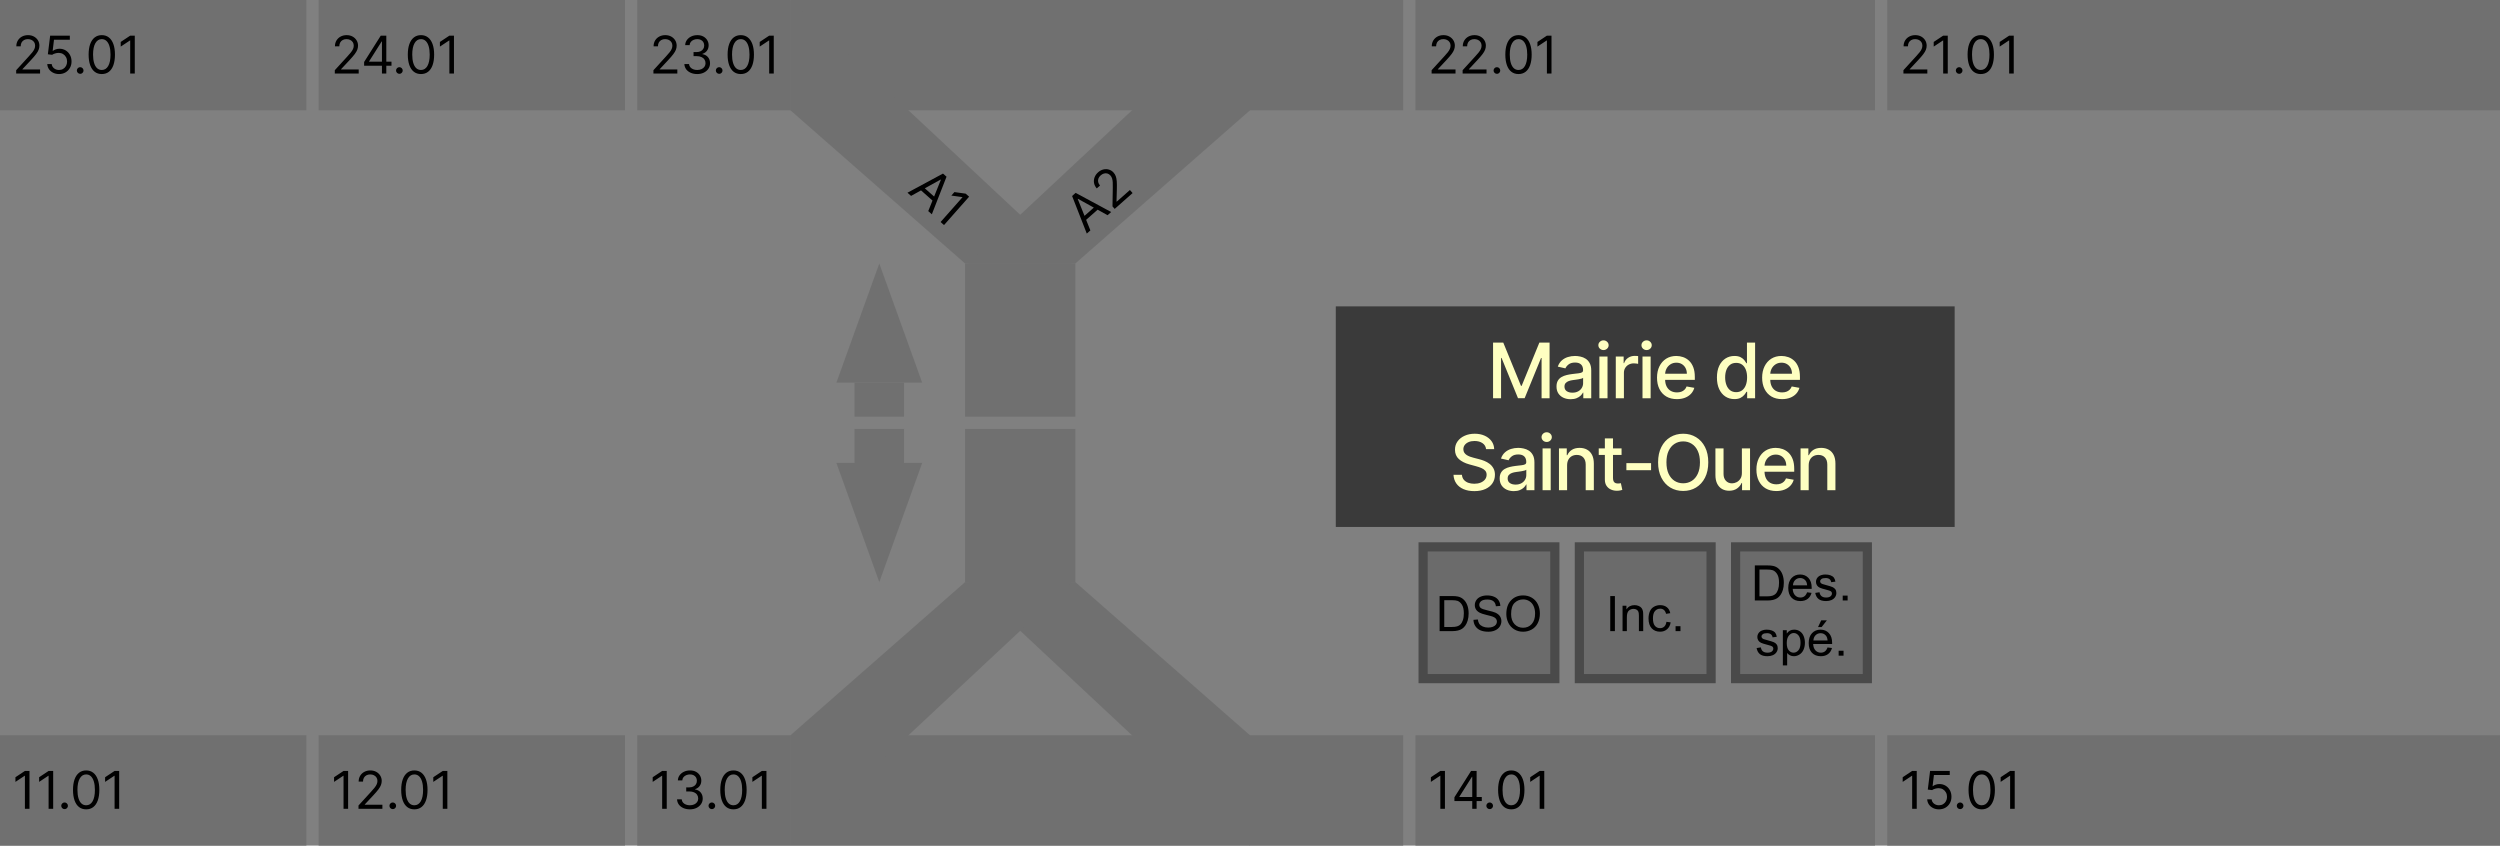 <svg width="408" height="138" viewBox="0 0 408 138" fill="none" xmlns="http://www.w3.org/2000/svg" id="SECTION1">
                <rect x="0" y="0" width="408" height="138" fill="#808080" stroke="none"/>
                <g clip-path="url(#clip0_549_1496)">
                <rect width="50" height="18" transform="matrix(1 0 0 -1 0 138)" fill="#707070" name="1101" id="1"/>
                <rect width="50" height="18" transform="matrix(1 0 0 -1 52 138)" fill="#707070" name="1201" id="2"/>
                <rect width="25" height="18" transform="matrix(1 0 0 -1 104 138)" fill="#707070" name="1301A" id="3"/>
                <rect width="75" height="18" transform="matrix(1 0 0 -1 129 138)" fill="#707070" name="1301B" id="4"/>
                <rect width="25" height="18" transform="matrix(1 0 0 -1 204 138)" fill="#707070" name="1301C" id="5"/>
                <rect width="75" height="18" transform="matrix(1 0 0 -1 231 138)" fill="#707070" name="1401" id="6"/>
                <rect x="308" y="120" width="100" height="18" fill="#707070" name="1501" id="7"/>
                <rect x="308" width="100" height="18" fill="#707070" name="2101" id="8"/>
                <rect x="231" width="75" height="18" fill="#707070" name="2201" id="9"/>
                <rect x="104" width="25" height="18" fill="#707070" name="2301A" id="10"/>
                <rect x="129" width="75" height="18" fill="#707070" name="2301B" id="11"/>
                <rect x="204" width="25" height="18" fill="#707070" name="2301C" id="12"/>
                <rect x="52" width="50" height="18" fill="#707070" name="2401" id="13"/>
                <rect width="50" height="18" fill="#707070" name="2401" id="14"/>

                <path d="M157.5 43L129 18V0L175 43H157.5Z" fill="#707070" name="2301A1" id="17"/>
                <path d="M175.5 43L204 18V0L158 43H175.5Z" fill="#707070" name="2301A2" id="18"/>
                <path d="M175.5 95L204 120V138L158 95H175.5Z" fill="#707070" name="1301A1" id="15"/>
                <path d="M157.5 95L129 120V138L175 95H157.5Z" fill="#707070" name="1301A2" id="16"/>
                <rect x="157.5" y="95" width="25" height="18" transform="rotate(-90 157.5 95)" fill="#707070" name="C1BOT" id="19"/>
                <rect x="157.5" y="68" width="25" height="18" transform="rotate(-90 157.5 68)" fill="#707070" name="C1TOP" id="20"/>
                <path d="M139.459 62.444H147.541V68H139.459V62.444Z" fill="#707070" name="C1MA"/>
                <path d="M143.5 43L150.5 62.444H136.5L143.5 43Z" fill="#707070" name="C1MB"/>
                <path d="M139.459 75.556H147.541V70H139.459V75.556Z" fill="#707070" name="C1DA"/>
                <path d="M143.5 95L150.5 75.556H136.5L143.5 95Z" fill="#707070" name="C1DB"/>

                <rect x="218" y="50" width="101" height="36" fill="#3A3A3A"/>
                <path d="M243.667 55.909H245.332L248.226 62.976H248.332L251.226 55.909H252.891V65H251.586V58.422H251.502L248.821 64.987H247.737L245.056 58.417H244.972V65H243.667V55.909ZM256.325 65.151C255.893 65.151 255.503 65.071 255.154 64.911C254.804 64.749 254.528 64.513 254.323 64.205C254.122 63.898 254.022 63.52 254.022 63.074C254.022 62.689 254.096 62.372 254.244 62.124C254.392 61.875 254.591 61.678 254.843 61.533C255.094 61.388 255.375 61.279 255.686 61.205C255.997 61.131 256.314 61.075 256.636 61.036C257.045 60.989 257.376 60.95 257.63 60.921C257.885 60.888 258.07 60.836 258.185 60.765C258.301 60.694 258.358 60.579 258.358 60.419V60.388C258.358 60 258.249 59.7 258.03 59.487C257.814 59.274 257.491 59.167 257.062 59.167C256.615 59.167 256.263 59.266 256.006 59.465C255.751 59.66 255.575 59.877 255.478 60.117L254.23 59.833C254.378 59.419 254.594 59.084 254.878 58.83C255.165 58.572 255.495 58.386 255.868 58.271C256.241 58.152 256.633 58.093 257.045 58.093C257.317 58.093 257.605 58.126 257.91 58.191C258.218 58.253 258.505 58.368 258.771 58.537C259.041 58.706 259.261 58.947 259.433 59.261C259.604 59.571 259.69 59.975 259.69 60.472V65H258.394V64.068H258.341C258.255 64.24 258.126 64.408 257.954 64.574C257.783 64.74 257.562 64.877 257.293 64.987C257.024 65.096 256.701 65.151 256.325 65.151ZM256.614 64.086C256.981 64.086 257.295 64.013 257.555 63.868C257.818 63.723 258.018 63.534 258.154 63.3C258.293 63.063 258.363 62.81 258.363 62.541V61.662C258.316 61.709 258.224 61.754 258.088 61.795C257.954 61.834 257.802 61.868 257.63 61.897C257.459 61.924 257.292 61.949 257.129 61.973C256.966 61.993 256.83 62.011 256.72 62.026C256.463 62.059 256.228 62.113 256.015 62.19C255.805 62.267 255.636 62.378 255.509 62.523C255.384 62.665 255.322 62.855 255.322 63.091C255.322 63.42 255.444 63.668 255.686 63.837C255.929 64.003 256.238 64.086 256.614 64.086ZM261.02 65V58.182H262.348V65H261.02ZM261.691 57.13C261.46 57.13 261.262 57.053 261.096 56.899C260.933 56.742 260.852 56.556 260.852 56.34C260.852 56.121 260.933 55.934 261.096 55.78C261.262 55.623 261.46 55.545 261.691 55.545C261.921 55.545 262.118 55.623 262.281 55.78C262.447 55.934 262.53 56.121 262.53 56.34C262.53 56.556 262.447 56.742 262.281 56.899C262.118 57.053 261.921 57.13 261.691 57.13ZM263.696 65V58.182H264.979V59.265H265.05C265.174 58.898 265.393 58.609 265.707 58.399C266.023 58.186 266.381 58.08 266.781 58.08C266.864 58.08 266.961 58.083 267.074 58.089C267.189 58.094 267.279 58.102 267.344 58.111V59.38C267.291 59.365 267.197 59.349 267.06 59.331C266.924 59.311 266.788 59.3 266.652 59.3C266.338 59.3 266.059 59.367 265.813 59.5C265.57 59.63 265.378 59.812 265.236 60.046C265.094 60.277 265.023 60.54 265.023 60.836V65H263.696ZM268.056 65V58.182H269.383V65H268.056ZM268.726 57.13C268.495 57.13 268.297 57.053 268.131 56.899C267.968 56.742 267.887 56.556 267.887 56.34C267.887 56.121 267.968 55.934 268.131 55.78C268.297 55.623 268.495 55.545 268.726 55.545C268.957 55.545 269.153 55.623 269.316 55.78C269.482 55.934 269.565 56.121 269.565 56.34C269.565 56.556 269.482 56.742 269.316 56.899C269.153 57.053 268.957 57.13 268.726 57.13ZM273.669 65.138C272.998 65.138 272.419 64.994 271.934 64.707C271.451 64.417 271.079 64.01 270.815 63.486C270.555 62.96 270.425 62.343 270.425 61.635C270.425 60.937 270.555 60.321 270.815 59.789C271.079 59.256 271.446 58.84 271.916 58.541C272.39 58.242 272.943 58.093 273.576 58.093C273.961 58.093 274.334 58.157 274.695 58.284C275.056 58.411 275.38 58.611 275.667 58.883C275.954 59.155 276.18 59.509 276.346 59.944C276.512 60.376 276.595 60.901 276.595 61.52V61.99H271.175V60.996H275.294C275.294 60.647 275.223 60.338 275.081 60.068C274.939 59.796 274.739 59.582 274.482 59.425C274.227 59.268 273.928 59.19 273.585 59.19C273.212 59.19 272.887 59.281 272.609 59.465C272.333 59.645 272.12 59.882 271.969 60.175C271.821 60.465 271.747 60.78 271.747 61.12V61.897C271.747 62.353 271.827 62.741 271.987 63.06C272.15 63.38 272.376 63.624 272.666 63.793C272.956 63.958 273.295 64.041 273.683 64.041C273.934 64.041 274.164 64.006 274.371 63.935C274.578 63.861 274.757 63.751 274.908 63.606C275.059 63.461 275.174 63.282 275.254 63.069L276.51 63.295C276.41 63.665 276.229 63.989 275.969 64.268C275.711 64.543 275.387 64.757 274.997 64.911C274.609 65.062 274.167 65.138 273.669 65.138ZM283.053 65.133C282.502 65.133 282.011 64.993 281.579 64.712C281.15 64.427 280.813 64.023 280.567 63.5C280.324 62.973 280.203 62.341 280.203 61.604C280.203 60.867 280.326 60.237 280.571 59.713C280.82 59.19 281.16 58.788 281.592 58.51C282.024 58.232 282.514 58.093 283.062 58.093C283.485 58.093 283.825 58.164 284.083 58.306C284.343 58.445 284.544 58.608 284.686 58.794C284.831 58.981 284.944 59.145 285.024 59.287H285.104V55.909H286.431V65H285.135V63.939H285.024C284.944 64.084 284.828 64.25 284.677 64.436C284.529 64.623 284.325 64.785 284.065 64.924C283.804 65.064 283.467 65.133 283.053 65.133ZM283.346 64.001C283.727 64.001 284.05 63.901 284.313 63.699C284.58 63.495 284.781 63.213 284.917 62.852C285.056 62.49 285.126 62.07 285.126 61.591C285.126 61.117 285.058 60.703 284.922 60.348C284.785 59.993 284.586 59.716 284.322 59.518C284.059 59.32 283.733 59.221 283.346 59.221C282.946 59.221 282.613 59.324 282.347 59.531C282.081 59.738 281.879 60.021 281.743 60.379C281.61 60.737 281.544 61.141 281.544 61.591C281.544 62.047 281.612 62.456 281.748 62.821C281.884 63.184 282.085 63.473 282.351 63.686C282.621 63.896 282.952 64.001 283.346 64.001ZM290.826 65.138C290.154 65.138 289.576 64.994 289.091 64.707C288.608 64.417 288.235 64.01 287.972 63.486C287.712 62.96 287.581 62.343 287.581 61.635C287.581 60.937 287.712 60.321 287.972 59.789C288.235 59.256 288.602 58.84 289.073 58.541C289.546 58.242 290.1 58.093 290.733 58.093C291.118 58.093 291.491 58.157 291.852 58.284C292.213 58.411 292.537 58.611 292.824 58.883C293.111 59.155 293.337 59.509 293.503 59.944C293.669 60.376 293.751 60.901 293.751 61.52V61.99H288.331V60.996H292.451C292.451 60.647 292.38 60.338 292.238 60.068C292.096 59.796 291.896 59.582 291.638 59.425C291.384 59.268 291.085 59.19 290.742 59.19C290.369 59.19 290.043 59.281 289.765 59.465C289.49 59.645 289.277 59.882 289.126 60.175C288.978 60.465 288.904 60.78 288.904 61.12V61.897C288.904 62.353 288.984 62.741 289.144 63.06C289.307 63.38 289.533 63.624 289.823 63.793C290.113 63.958 290.452 64.041 290.839 64.041C291.091 64.041 291.32 64.006 291.527 63.935C291.735 63.861 291.914 63.751 292.065 63.606C292.216 63.461 292.331 63.282 292.411 63.069L293.667 63.295C293.566 63.665 293.386 63.989 293.126 64.268C292.868 64.543 292.544 64.757 292.153 64.911C291.766 65.062 291.323 65.138 290.826 65.138ZM242.527 73.297C242.48 72.877 242.284 72.552 241.941 72.321C241.598 72.087 241.166 71.97 240.645 71.97C240.272 71.97 239.949 72.029 239.677 72.147C239.405 72.263 239.193 72.423 239.042 72.627C238.894 72.828 238.82 73.058 238.82 73.315C238.82 73.531 238.871 73.717 238.971 73.874C239.075 74.031 239.21 74.163 239.375 74.269C239.544 74.373 239.724 74.46 239.917 74.531C240.109 74.599 240.294 74.656 240.472 74.7L241.359 74.931C241.649 75.002 241.947 75.098 242.252 75.219C242.556 75.341 242.839 75.5 243.099 75.699C243.36 75.897 243.57 76.143 243.73 76.436C243.893 76.728 243.974 77.079 243.974 77.488C243.974 78.002 243.841 78.46 243.574 78.859C243.311 79.259 242.928 79.574 242.425 79.805C241.925 80.035 241.319 80.151 240.609 80.151C239.929 80.151 239.34 80.043 238.843 79.827C238.345 79.611 237.956 79.305 237.675 78.908C237.394 78.508 237.239 78.035 237.209 77.488H238.585C238.612 77.816 238.718 78.09 238.905 78.309C239.094 78.525 239.335 78.686 239.628 78.793C239.924 78.896 240.248 78.948 240.6 78.948C240.988 78.948 241.333 78.887 241.635 78.766C241.939 78.642 242.179 78.47 242.354 78.251C242.528 78.029 242.616 77.77 242.616 77.474C242.616 77.205 242.539 76.984 242.385 76.813C242.234 76.641 242.028 76.499 241.768 76.387C241.51 76.274 241.219 76.175 240.893 76.089L239.819 75.796C239.091 75.598 238.514 75.307 238.088 74.922C237.665 74.537 237.453 74.028 237.453 73.395C237.453 72.871 237.595 72.414 237.879 72.023C238.163 71.633 238.548 71.329 239.033 71.113C239.519 70.894 240.066 70.785 240.676 70.785C241.291 70.785 241.834 70.893 242.305 71.109C242.778 71.325 243.151 71.622 243.424 72.001C243.696 72.377 243.838 72.809 243.85 73.297H242.527ZM247.053 80.151C246.621 80.151 246.23 80.071 245.881 79.911C245.532 79.749 245.255 79.513 245.051 79.205C244.85 78.898 244.749 78.52 244.749 78.073C244.749 77.689 244.823 77.372 244.971 77.124C245.119 76.875 245.319 76.678 245.571 76.533C245.822 76.388 246.103 76.279 246.414 76.205C246.725 76.131 247.041 76.075 247.364 76.036C247.772 75.989 248.104 75.95 248.358 75.921C248.613 75.888 248.798 75.836 248.913 75.765C249.028 75.694 249.086 75.579 249.086 75.419V75.388C249.086 75 248.977 74.7 248.758 74.487C248.542 74.274 248.219 74.167 247.79 74.167C247.343 74.167 246.991 74.266 246.734 74.465C246.479 74.66 246.303 74.877 246.205 75.117L244.958 74.833C245.106 74.419 245.322 74.084 245.606 73.83C245.893 73.572 246.223 73.386 246.596 73.271C246.969 73.152 247.361 73.093 247.772 73.093C248.045 73.093 248.333 73.126 248.638 73.191C248.946 73.253 249.233 73.368 249.499 73.537C249.768 73.706 249.989 73.947 250.16 74.26C250.332 74.571 250.418 74.975 250.418 75.472V80H249.122V79.068H249.068C248.983 79.24 248.854 79.408 248.682 79.574C248.511 79.74 248.29 79.877 248.021 79.987C247.752 80.096 247.429 80.151 247.053 80.151ZM247.342 79.086C247.709 79.086 248.022 79.013 248.283 78.868C248.546 78.723 248.746 78.534 248.882 78.3C249.021 78.063 249.091 77.81 249.091 77.541V76.662C249.043 76.709 248.952 76.754 248.815 76.795C248.682 76.834 248.53 76.868 248.358 76.897C248.187 76.924 248.019 76.949 247.857 76.973C247.694 76.993 247.558 77.011 247.448 77.026C247.191 77.058 246.956 77.113 246.742 77.19C246.532 77.267 246.364 77.378 246.236 77.523C246.112 77.665 246.05 77.855 246.05 78.091C246.05 78.42 246.171 78.668 246.414 78.837C246.657 79.003 246.966 79.086 247.342 79.086ZM251.748 80V73.182H253.075V80H251.748ZM252.418 72.13C252.188 72.13 251.989 72.053 251.824 71.899C251.661 71.742 251.58 71.556 251.58 71.34C251.58 71.121 251.661 70.934 251.824 70.78C251.989 70.624 252.188 70.545 252.418 70.545C252.649 70.545 252.846 70.624 253.009 70.78C253.175 70.934 253.257 71.121 253.257 71.34C253.257 71.556 253.175 71.742 253.009 71.899C252.846 72.053 252.649 72.13 252.418 72.13ZM255.751 75.952V80H254.423V73.182H255.697V74.291H255.782C255.939 73.93 256.184 73.641 256.519 73.421C256.856 73.203 257.281 73.093 257.793 73.093C258.257 73.093 258.664 73.191 259.013 73.386C259.363 73.578 259.633 73.865 259.826 74.247C260.018 74.629 260.114 75.101 260.114 75.663V80H258.787V75.823C258.787 75.329 258.658 74.943 258.401 74.664C258.143 74.383 257.79 74.243 257.34 74.243C257.032 74.243 256.758 74.309 256.519 74.442C256.282 74.576 256.094 74.771 255.955 75.028C255.819 75.283 255.751 75.591 255.751 75.952ZM264.639 73.182V74.247H260.915V73.182H264.639ZM261.914 71.548H263.241V77.998C263.241 78.255 263.28 78.449 263.357 78.579C263.433 78.707 263.533 78.794 263.654 78.841C263.778 78.886 263.913 78.908 264.058 78.908C264.164 78.908 264.258 78.901 264.338 78.886C264.417 78.871 264.48 78.859 264.524 78.85L264.764 79.947C264.687 79.976 264.577 80.006 264.435 80.035C264.293 80.068 264.116 80.086 263.903 80.089C263.553 80.095 263.228 80.033 262.926 79.902C262.624 79.772 262.38 79.571 262.194 79.299C262.007 79.026 261.914 78.685 261.914 78.273V71.548ZM269.455 75.583V76.733H265.425V75.583H269.455ZM278.79 75.454C278.79 76.425 278.613 77.26 278.257 77.958C277.902 78.653 277.416 79.189 276.797 79.565C276.182 79.938 275.482 80.124 274.697 80.124C273.91 80.124 273.207 79.938 272.589 79.565C271.973 79.189 271.488 78.652 271.133 77.954C270.778 77.255 270.6 76.422 270.6 75.454C270.6 74.484 270.778 73.651 271.133 72.955C271.488 72.257 271.973 71.721 272.589 71.349C273.207 70.973 273.91 70.785 274.697 70.785C275.482 70.785 276.182 70.973 276.797 71.349C277.416 71.721 277.902 72.257 278.257 72.955C278.613 73.651 278.79 74.484 278.79 75.454ZM277.432 75.454C277.432 74.715 277.312 74.092 277.072 73.586C276.836 73.077 276.51 72.692 276.096 72.432C275.684 72.168 275.218 72.037 274.697 72.037C274.174 72.037 273.706 72.168 273.295 72.432C272.883 72.692 272.558 73.077 272.318 73.586C272.081 74.092 271.963 74.715 271.963 75.454C271.963 76.194 272.081 76.819 272.318 77.328C272.558 77.834 272.883 78.219 273.295 78.482C273.706 78.742 274.174 78.873 274.697 78.873C275.218 78.873 275.684 78.742 276.096 78.482C276.51 78.219 276.836 77.834 277.072 77.328C277.312 76.819 277.432 76.194 277.432 75.454ZM284.275 77.172V73.182H285.607V80H284.302V78.819H284.231C284.074 79.183 283.822 79.487 283.476 79.729C283.133 79.969 282.705 80.089 282.193 80.089C281.755 80.089 281.368 79.993 281.03 79.8C280.696 79.605 280.433 79.316 280.24 78.935C280.051 78.553 279.956 78.081 279.956 77.519V73.182H281.283V77.359C281.283 77.823 281.412 78.193 281.67 78.469C281.927 78.744 282.261 78.881 282.673 78.881C282.921 78.881 283.168 78.819 283.414 78.695C283.663 78.571 283.868 78.383 284.031 78.131C284.197 77.88 284.278 77.56 284.275 77.172ZM289.891 80.138C289.22 80.138 288.641 79.994 288.156 79.707C287.673 79.417 287.3 79.01 287.037 78.486C286.777 77.96 286.646 77.343 286.646 76.635C286.646 75.937 286.777 75.321 287.037 74.789C287.3 74.256 287.667 73.84 288.138 73.541C288.611 73.243 289.165 73.093 289.798 73.093C290.183 73.093 290.556 73.157 290.917 73.284C291.278 73.411 291.602 73.611 291.889 73.883C292.176 74.155 292.402 74.509 292.568 74.944C292.734 75.376 292.817 75.901 292.817 76.52V76.99H287.397V75.996H291.516C291.516 75.647 291.445 75.338 291.303 75.068C291.161 74.796 290.961 74.582 290.704 74.425C290.449 74.268 290.15 74.189 289.807 74.189C289.434 74.189 289.109 74.281 288.83 74.465C288.555 74.645 288.342 74.882 288.191 75.175C288.043 75.465 287.969 75.78 287.969 76.12V76.897C287.969 77.353 288.049 77.741 288.209 78.06C288.372 78.38 288.598 78.624 288.888 78.793C289.178 78.958 289.517 79.041 289.905 79.041C290.156 79.041 290.386 79.006 290.593 78.935C290.8 78.861 290.979 78.751 291.13 78.606C291.281 78.461 291.396 78.282 291.476 78.069L292.732 78.296C292.632 78.665 292.451 78.989 292.191 79.268C291.933 79.543 291.609 79.757 291.219 79.911C290.831 80.062 290.388 80.138 289.891 80.138ZM295.179 75.952V80H293.852V73.182H295.126V74.291H295.21C295.367 73.93 295.612 73.641 295.947 73.421C296.284 73.203 296.709 73.093 297.221 73.093C297.685 73.093 298.092 73.191 298.442 73.386C298.791 73.578 299.062 73.865 299.254 74.247C299.446 74.629 299.542 75.101 299.542 75.663V80H298.215V75.823C298.215 75.329 298.086 74.943 297.829 74.664C297.572 74.383 297.218 74.243 296.768 74.243C296.46 74.243 296.187 74.309 295.947 74.442C295.71 74.576 295.522 74.771 295.383 75.028C295.247 75.283 295.179 75.591 295.179 75.952Z" fill="#FEFFC1"/>
                <rect x="232.25" y="89.25" width="21.5" height="21.5" fill="#6B6B6B" stroke="#4A4A4A" stroke-width="1.5"/>
                <rect x="257.75" y="89.25" width="21.5" height="21.5" fill="#6B6B6B" stroke="#4A4A4A" stroke-width="1.5"/>
                <rect x="283.25" y="89.25" width="21.5" height="21.5" fill="#6B6B6B" stroke="#4A4A4A" stroke-width="1.5"/>
                <path d="M234.945 103V97.273H236.918C237.363 97.273 237.703 97.301 237.938 97.356C238.266 97.431 238.546 97.568 238.777 97.766C239.079 98.021 239.305 98.348 239.453 98.746C239.604 99.142 239.68 99.595 239.68 100.105C239.68 100.54 239.629 100.926 239.527 101.262C239.426 101.598 239.296 101.876 239.137 102.098C238.978 102.316 238.803 102.49 238.613 102.617C238.426 102.742 238.198 102.837 237.93 102.902C237.664 102.967 237.358 103 237.012 103H234.945ZM235.703 102.324H236.926C237.303 102.324 237.599 102.289 237.812 102.219C238.029 102.148 238.201 102.049 238.328 101.922C238.508 101.742 238.647 101.501 238.746 101.199C238.848 100.895 238.898 100.526 238.898 100.094C238.898 99.495 238.799 99.035 238.602 98.715C238.406 98.392 238.168 98.176 237.887 98.066C237.684 97.988 237.357 97.949 236.906 97.949H235.703V102.324ZM240.469 101.16L241.184 101.098C241.217 101.384 241.296 101.62 241.418 101.805C241.543 101.987 241.736 102.135 241.996 102.25C242.257 102.362 242.549 102.418 242.875 102.418C243.164 102.418 243.419 102.375 243.641 102.289C243.862 102.203 244.026 102.086 244.133 101.938C244.242 101.786 244.297 101.622 244.297 101.445C244.297 101.266 244.245 101.109 244.141 100.977C244.036 100.841 243.865 100.728 243.625 100.637C243.471 100.577 243.132 100.484 242.605 100.359C242.079 100.232 241.711 100.112 241.5 100C241.227 99.857 241.022 99.68 240.887 99.469C240.754 99.255 240.688 99.017 240.688 98.754C240.688 98.465 240.77 98.195 240.934 97.945C241.098 97.693 241.337 97.501 241.652 97.371C241.967 97.241 242.318 97.176 242.703 97.176C243.128 97.176 243.501 97.245 243.824 97.383C244.15 97.518 244.4 97.719 244.574 97.984C244.749 98.25 244.842 98.551 244.855 98.887L244.129 98.941C244.09 98.579 243.957 98.306 243.73 98.121C243.507 97.936 243.174 97.844 242.734 97.844C242.276 97.844 241.941 97.928 241.73 98.098C241.522 98.264 241.418 98.466 241.418 98.703C241.418 98.909 241.492 99.078 241.641 99.211C241.786 99.344 242.167 99.481 242.781 99.621C243.398 99.759 243.822 99.88 244.051 99.984C244.384 100.138 244.63 100.333 244.789 100.57C244.948 100.805 245.027 101.076 245.027 101.383C245.027 101.688 244.94 101.975 244.766 102.246C244.591 102.514 244.34 102.724 244.012 102.875C243.686 103.023 243.319 103.098 242.91 103.098C242.392 103.098 241.957 103.022 241.605 102.871C241.257 102.72 240.982 102.493 240.781 102.191C240.583 101.887 240.479 101.543 240.469 101.16ZM245.832 100.211C245.832 99.26 246.087 98.517 246.598 97.981C247.108 97.441 247.767 97.172 248.574 97.172C249.103 97.172 249.579 97.298 250.004 97.551C250.428 97.803 250.751 98.156 250.973 98.609C251.197 99.06 251.309 99.572 251.309 100.145C251.309 100.725 251.191 101.245 250.957 101.703C250.723 102.161 250.391 102.509 249.961 102.746C249.531 102.98 249.068 103.098 248.57 103.098C248.031 103.098 247.549 102.967 247.125 102.707C246.701 102.447 246.379 102.091 246.16 101.641C245.941 101.19 245.832 100.714 245.832 100.211ZM246.613 100.223C246.613 100.913 246.798 101.457 247.168 101.855C247.54 102.251 248.007 102.449 248.566 102.449C249.137 102.449 249.605 102.249 249.973 101.848C250.342 101.447 250.527 100.878 250.527 100.141C250.527 99.674 250.448 99.268 250.289 98.922C250.133 98.573 249.902 98.303 249.598 98.113C249.296 97.921 248.956 97.824 248.578 97.824C248.042 97.824 247.579 98.009 247.191 98.379C246.806 98.746 246.613 99.361 246.613 100.223Z" fill="black"/>
                <path d="M262.793 103V97.273H263.551V103H262.793ZM264.801 103V98.852H265.434V99.441C265.738 98.986 266.178 98.758 266.754 98.758C267.004 98.758 267.233 98.803 267.441 98.894C267.652 98.983 267.81 99.1 267.914 99.246C268.018 99.392 268.091 99.565 268.133 99.766C268.159 99.896 268.172 100.124 268.172 100.449V103H267.469V100.477C267.469 100.19 267.441 99.977 267.387 99.836C267.332 99.693 267.234 99.579 267.094 99.496C266.956 99.41 266.793 99.367 266.605 99.367C266.306 99.367 266.047 99.462 265.828 99.652C265.612 99.842 265.504 100.203 265.504 100.734V103H264.801ZM271.961 101.48L272.652 101.57C272.577 102.047 272.383 102.421 272.07 102.691C271.76 102.96 271.379 103.094 270.926 103.094C270.358 103.094 269.901 102.909 269.555 102.539C269.211 102.167 269.039 101.634 269.039 100.941C269.039 100.493 269.113 100.102 269.262 99.766C269.41 99.43 269.635 99.178 269.938 99.012C270.242 98.842 270.573 98.758 270.93 98.758C271.38 98.758 271.749 98.872 272.035 99.102C272.322 99.328 272.505 99.651 272.586 100.07L271.902 100.176C271.837 99.897 271.721 99.688 271.555 99.547C271.391 99.406 271.191 99.336 270.957 99.336C270.603 99.336 270.315 99.463 270.094 99.719C269.872 99.971 269.762 100.372 269.762 100.922C269.762 101.479 269.868 101.884 270.082 102.137C270.296 102.389 270.574 102.516 270.918 102.516C271.194 102.516 271.424 102.431 271.609 102.262C271.794 102.092 271.911 101.832 271.961 101.48ZM273.453 103V102.199H274.254V103H273.453Z" fill="black"/>
                <path d="M286.387 98V92.273H288.359C288.805 92.273 289.145 92.301 289.379 92.356C289.707 92.431 289.987 92.568 290.219 92.766C290.521 93.021 290.746 93.348 290.895 93.746C291.046 94.142 291.121 94.595 291.121 95.106C291.121 95.54 291.07 95.926 290.969 96.262C290.867 96.598 290.737 96.876 290.578 97.098C290.419 97.316 290.245 97.49 290.055 97.617C289.867 97.742 289.639 97.837 289.371 97.902C289.105 97.967 288.799 98 288.453 98H286.387ZM287.145 97.324H288.367C288.745 97.324 289.04 97.289 289.254 97.219C289.47 97.148 289.642 97.049 289.77 96.922C289.949 96.742 290.089 96.501 290.188 96.199C290.289 95.894 290.34 95.526 290.34 95.094C290.34 94.495 290.241 94.035 290.043 93.715C289.848 93.392 289.609 93.176 289.328 93.066C289.125 92.988 288.798 92.949 288.348 92.949H287.145V97.324ZM294.918 96.664L295.645 96.754C295.53 97.178 295.318 97.508 295.008 97.742C294.698 97.977 294.302 98.094 293.82 98.094C293.214 98.094 292.732 97.908 292.375 97.535C292.021 97.16 291.844 96.635 291.844 95.961C291.844 95.263 292.023 94.721 292.383 94.336C292.742 93.951 293.208 93.758 293.781 93.758C294.336 93.758 294.789 93.947 295.141 94.324C295.492 94.702 295.668 95.233 295.668 95.918C295.668 95.96 295.667 96.022 295.664 96.106H292.57C292.596 96.561 292.725 96.91 292.957 97.152C293.189 97.394 293.478 97.516 293.824 97.516C294.082 97.516 294.302 97.448 294.484 97.312C294.667 97.177 294.811 96.961 294.918 96.664ZM292.609 95.527H294.926C294.895 95.178 294.806 94.917 294.66 94.742C294.436 94.471 294.146 94.336 293.789 94.336C293.466 94.336 293.194 94.444 292.973 94.66C292.754 94.876 292.633 95.165 292.609 95.527ZM296.25 96.762L296.945 96.652C296.984 96.931 297.092 97.144 297.27 97.293C297.449 97.441 297.699 97.516 298.02 97.516C298.342 97.516 298.582 97.451 298.738 97.32C298.895 97.188 298.973 97.033 298.973 96.856C298.973 96.697 298.904 96.572 298.766 96.481C298.669 96.418 298.43 96.338 298.047 96.242C297.531 96.112 297.173 96 296.973 95.906C296.775 95.81 296.624 95.678 296.52 95.512C296.418 95.342 296.367 95.156 296.367 94.953C296.367 94.768 296.409 94.598 296.492 94.441C296.578 94.283 296.694 94.151 296.84 94.047C296.949 93.966 297.098 93.898 297.285 93.844C297.475 93.787 297.678 93.758 297.895 93.758C298.22 93.758 298.505 93.805 298.75 93.898C298.997 93.992 299.18 94.12 299.297 94.281C299.414 94.44 299.495 94.654 299.539 94.922L298.852 95.016C298.82 94.802 298.729 94.635 298.578 94.516C298.43 94.396 298.219 94.336 297.945 94.336C297.622 94.336 297.392 94.389 297.254 94.496C297.116 94.603 297.047 94.728 297.047 94.871C297.047 94.962 297.076 95.044 297.133 95.117C297.19 95.193 297.28 95.255 297.402 95.305C297.473 95.331 297.68 95.391 298.023 95.484C298.521 95.617 298.867 95.727 299.062 95.812C299.26 95.896 299.415 96.018 299.527 96.18C299.639 96.341 299.695 96.542 299.695 96.781C299.695 97.016 299.626 97.237 299.488 97.445C299.353 97.651 299.156 97.811 298.898 97.926C298.641 98.038 298.349 98.094 298.023 98.094C297.484 98.094 297.073 97.982 296.789 97.758C296.508 97.534 296.328 97.202 296.25 96.762ZM300.73 98V97.199H301.531V98H300.73ZM286.68 105.762L287.375 105.652C287.414 105.931 287.522 106.145 287.699 106.293C287.879 106.441 288.129 106.516 288.449 106.516C288.772 106.516 289.012 106.451 289.168 106.32C289.324 106.188 289.402 106.033 289.402 105.855C289.402 105.697 289.333 105.572 289.195 105.48C289.099 105.418 288.859 105.339 288.477 105.242C287.961 105.112 287.603 105 287.402 104.906C287.204 104.81 287.053 104.678 286.949 104.512C286.848 104.342 286.797 104.156 286.797 103.953C286.797 103.768 286.839 103.598 286.922 103.441C287.008 103.283 287.124 103.151 287.27 103.047C287.379 102.966 287.527 102.898 287.715 102.844C287.905 102.786 288.108 102.758 288.324 102.758C288.65 102.758 288.935 102.805 289.18 102.898C289.427 102.992 289.609 103.12 289.727 103.281C289.844 103.44 289.924 103.654 289.969 103.922L289.281 104.016C289.25 103.802 289.159 103.635 289.008 103.516C288.859 103.396 288.648 103.336 288.375 103.336C288.052 103.336 287.822 103.389 287.684 103.496C287.546 103.603 287.477 103.728 287.477 103.871C287.477 103.962 287.505 104.044 287.562 104.117C287.62 104.193 287.71 104.255 287.832 104.305C287.902 104.331 288.109 104.391 288.453 104.484C288.951 104.617 289.297 104.727 289.492 104.812C289.69 104.896 289.845 105.018 289.957 105.18C290.069 105.341 290.125 105.542 290.125 105.781C290.125 106.016 290.056 106.237 289.918 106.445C289.783 106.651 289.586 106.811 289.328 106.926C289.07 107.038 288.779 107.094 288.453 107.094C287.914 107.094 287.503 106.982 287.219 106.758C286.938 106.534 286.758 106.202 286.68 105.762ZM290.961 108.59V102.852H291.602V103.391C291.753 103.18 291.923 103.022 292.113 102.918C292.303 102.811 292.534 102.758 292.805 102.758C293.159 102.758 293.471 102.849 293.742 103.031C294.013 103.214 294.217 103.471 294.355 103.805C294.493 104.135 294.562 104.499 294.562 104.895C294.562 105.319 294.486 105.702 294.332 106.043C294.181 106.382 293.96 106.642 293.668 106.824C293.379 107.004 293.074 107.094 292.754 107.094C292.52 107.094 292.309 107.044 292.121 106.945C291.936 106.846 291.784 106.721 291.664 106.57V108.59H290.961ZM291.598 104.949C291.598 105.483 291.706 105.878 291.922 106.133C292.138 106.388 292.4 106.516 292.707 106.516C293.02 106.516 293.286 106.384 293.508 106.121C293.732 105.855 293.844 105.445 293.844 104.891C293.844 104.362 293.734 103.966 293.516 103.703C293.299 103.44 293.04 103.309 292.738 103.309C292.439 103.309 292.173 103.449 291.941 103.73C291.712 104.009 291.598 104.415 291.598 104.949ZM298.254 105.664L298.98 105.754C298.866 106.178 298.654 106.508 298.344 106.742C298.034 106.977 297.638 107.094 297.156 107.094C296.549 107.094 296.068 106.908 295.711 106.535C295.357 106.16 295.18 105.635 295.18 104.961C295.18 104.263 295.359 103.721 295.719 103.336C296.078 102.951 296.544 102.758 297.117 102.758C297.672 102.758 298.125 102.947 298.477 103.324C298.828 103.702 299.004 104.233 299.004 104.918C299.004 104.96 299.003 105.022 299 105.105H295.906C295.932 105.561 296.061 105.91 296.293 106.152C296.525 106.395 296.814 106.516 297.16 106.516C297.418 106.516 297.638 106.448 297.82 106.312C298.003 106.177 298.147 105.961 298.254 105.664ZM295.945 104.527H298.262C298.23 104.178 298.142 103.917 297.996 103.742C297.772 103.471 297.482 103.336 297.125 103.336C296.802 103.336 296.53 103.444 296.309 103.66C296.09 103.876 295.969 104.165 295.945 104.527ZM296.703 102.336L297.223 101.242H298.145L297.285 102.336H296.703ZM300.066 107V106.199H300.867V107H300.066Z" fill="black"/>
                <path d="M4.813 125.818V132H4.065V126.603H4.028L2.519 127.605V126.844L4.065 125.818H4.813ZM8.679 125.818V132H7.931V126.603H7.895L6.385 127.605V126.844L7.931 125.818H8.679ZM10.538 132.048C10.389 132.048 10.262 131.995 10.155 131.888C10.048 131.782 9.995 131.654 9.995 131.505C9.995 131.356 10.048 131.228 10.155 131.122C10.262 131.015 10.389 130.962 10.538 130.962C10.687 130.962 10.815 131.015 10.922 131.122C11.028 131.228 11.082 131.356 11.082 131.505C11.082 131.604 11.056 131.694 11.006 131.777C10.958 131.859 10.892 131.926 10.81 131.976C10.729 132.024 10.639 132.048 10.538 132.048ZM14.063 132.085C13.609 132.085 13.221 131.961 12.901 131.713C12.581 131.464 12.337 131.103 12.168 130.63C11.999 130.155 11.914 129.581 11.914 128.909C11.914 128.241 11.999 127.671 12.168 127.198C12.339 126.723 12.584 126.36 12.904 126.111C13.226 125.859 13.613 125.734 14.063 125.734C14.514 125.734 14.899 125.859 15.219 126.111C15.541 126.36 15.787 126.723 15.956 127.198C16.127 127.671 16.212 128.241 16.212 128.909C16.212 129.581 16.128 130.155 15.959 130.63C15.79 131.103 15.545 131.464 15.226 131.713C14.905 131.961 14.518 132.085 14.063 132.085ZM14.063 131.42C14.514 131.42 14.864 131.203 15.114 130.768C15.363 130.334 15.488 129.714 15.488 128.909C15.488 128.374 15.431 127.918 15.316 127.542C15.203 127.165 15.04 126.879 14.827 126.681C14.616 126.484 14.361 126.386 14.063 126.386C13.617 126.386 13.268 126.606 13.016 127.047C12.764 127.485 12.639 128.106 12.639 128.909C12.639 129.444 12.695 129.899 12.808 130.273C12.92 130.648 13.082 130.932 13.294 131.128C13.507 131.323 13.764 131.42 14.063 131.42ZM19.448 125.818V132H18.699V126.603H18.663L17.154 127.605V126.844L18.699 125.818H19.448Z" fill="black"/>
                <path d="M56.813 125.818V132H56.065V126.603H56.028L54.519 127.605V126.844L56.065 125.818H56.813ZM58.506 132V131.457L60.547 129.223C60.786 128.961 60.983 128.734 61.138 128.541C61.293 128.346 61.408 128.163 61.482 127.991C61.559 127.818 61.597 127.637 61.597 127.448C61.597 127.231 61.545 127.043 61.44 126.884C61.337 126.725 61.197 126.602 61.017 126.515C60.838 126.429 60.637 126.386 60.414 126.386C60.176 126.386 59.969 126.435 59.792 126.534C59.617 126.63 59.481 126.766 59.385 126.941C59.29 127.116 59.243 127.321 59.243 127.557H58.53C58.53 127.195 58.614 126.877 58.781 126.603C58.948 126.329 59.175 126.116 59.463 125.963C59.753 125.81 60.078 125.734 60.438 125.734C60.8 125.734 61.121 125.81 61.401 125.963C61.681 126.116 61.9 126.322 62.059 126.582C62.218 126.841 62.297 127.13 62.297 127.448C62.297 127.676 62.256 127.898 62.173 128.115C62.093 128.331 61.952 128.571 61.751 128.837C61.552 129.1 61.275 129.422 60.921 129.803L59.532 131.288V131.336H62.406V132H58.506ZM64.099 132.048C63.95 132.048 63.822 131.995 63.715 131.888C63.609 131.782 63.556 131.654 63.556 131.505C63.556 131.356 63.609 131.228 63.715 131.122C63.822 131.015 63.95 130.962 64.099 130.962C64.248 130.962 64.376 131.015 64.482 131.122C64.589 131.228 64.642 131.356 64.642 131.505C64.642 131.604 64.617 131.694 64.567 131.777C64.518 131.859 64.453 131.926 64.371 131.976C64.29 132.024 64.199 132.048 64.099 132.048ZM67.624 132.085C67.169 132.085 66.782 131.961 66.462 131.713C66.142 131.464 65.897 131.103 65.728 130.63C65.559 130.155 65.475 129.581 65.475 128.909C65.475 128.241 65.559 127.671 65.728 127.198C65.899 126.723 66.145 126.36 66.465 126.111C66.787 125.859 67.173 125.734 67.624 125.734C68.075 125.734 68.46 125.859 68.78 126.111C69.102 126.36 69.347 126.723 69.516 127.198C69.688 127.671 69.773 128.241 69.773 128.909C69.773 129.581 69.689 130.155 69.519 130.63C69.35 131.103 69.106 131.464 68.786 131.713C68.466 131.961 68.079 132.085 67.624 132.085ZM67.624 131.42C68.075 131.42 68.425 131.203 68.674 130.768C68.924 130.334 69.049 129.714 69.049 128.909C69.049 128.374 68.991 127.918 68.877 127.542C68.764 127.165 68.601 126.879 68.388 126.681C68.176 126.484 67.922 126.386 67.624 126.386C67.177 126.386 66.828 126.606 66.576 127.047C66.325 127.485 66.199 128.106 66.199 128.909C66.199 129.444 66.255 129.899 66.368 130.273C66.481 130.648 66.643 130.932 66.854 131.128C67.067 131.323 67.324 131.42 67.624 131.42ZM73.008 125.818V132H72.26V126.603H72.224L70.714 127.605V126.844L72.26 125.818H73.008Z" fill="black"/>
                <path d="M108.813 125.818V132H108.065V126.603H108.028L106.519 127.605V126.844L108.065 125.818H108.813ZM112.595 132.085C112.196 132.085 111.841 132.016 111.529 131.879C111.219 131.742 110.973 131.552 110.79 131.309C110.609 131.063 110.51 130.779 110.494 130.455H111.255C111.271 130.654 111.339 130.826 111.46 130.971C111.581 131.114 111.739 131.224 111.934 131.303C112.129 131.381 112.345 131.42 112.583 131.42C112.848 131.42 113.084 131.374 113.289 131.282C113.494 131.189 113.655 131.06 113.772 130.895C113.889 130.73 113.947 130.539 113.947 130.322C113.947 130.094 113.891 129.894 113.778 129.721C113.665 129.546 113.5 129.409 113.283 129.311C113.066 129.212 112.8 129.163 112.486 129.163H111.991V128.499H112.486C112.732 128.499 112.947 128.454 113.132 128.366C113.319 128.277 113.465 128.152 113.57 127.991C113.676 127.83 113.73 127.641 113.73 127.424C113.73 127.215 113.684 127.033 113.591 126.878C113.498 126.723 113.368 126.602 113.199 126.515C113.032 126.429 112.834 126.386 112.607 126.386C112.394 126.386 112.192 126.425 112.003 126.503C111.816 126.58 111.663 126.692 111.544 126.838C111.426 126.983 111.361 127.158 111.351 127.364H110.627C110.639 127.04 110.736 126.756 110.92 126.512C111.103 126.267 111.342 126.076 111.638 125.939C111.936 125.802 112.263 125.734 112.619 125.734C113.001 125.734 113.329 125.811 113.603 125.966C113.877 126.119 114.087 126.321 114.234 126.573C114.381 126.824 114.454 127.096 114.454 127.388C114.454 127.736 114.363 128.033 114.18 128.278C113.998 128.524 113.752 128.694 113.44 128.788V128.837C113.83 128.901 114.135 129.067 114.355 129.335C114.574 129.6 114.684 129.929 114.684 130.322C114.684 130.658 114.592 130.96 114.409 131.227C114.228 131.493 113.98 131.702 113.666 131.855C113.353 132.008 112.995 132.085 112.595 132.085ZM116.174 132.048C116.025 132.048 115.897 131.995 115.79 131.888C115.684 131.782 115.63 131.654 115.63 131.505C115.63 131.356 115.684 131.228 115.79 131.122C115.897 131.015 116.025 130.962 116.174 130.962C116.322 130.962 116.45 131.015 116.557 131.122C116.664 131.228 116.717 131.356 116.717 131.505C116.717 131.604 116.692 131.694 116.641 131.777C116.593 131.859 116.528 131.926 116.445 131.976C116.365 132.024 116.274 132.048 116.174 132.048ZM119.699 132.085C119.244 132.085 118.856 131.961 118.537 131.713C118.217 131.464 117.972 131.103 117.803 130.63C117.634 130.155 117.549 129.581 117.549 128.909C117.549 128.241 117.634 127.671 117.803 127.198C117.974 126.723 118.22 126.36 118.54 126.111C118.861 125.859 119.248 125.734 119.699 125.734C120.149 125.734 120.535 125.859 120.855 126.111C121.177 126.36 121.422 126.723 121.591 127.198C121.762 127.671 121.848 128.241 121.848 128.909C121.848 129.581 121.763 130.155 121.594 130.63C121.425 131.103 121.181 131.464 120.861 131.713C120.541 131.961 120.153 132.085 119.699 132.085ZM119.699 131.42C120.149 131.42 120.5 131.203 120.749 130.768C120.999 130.334 121.123 129.714 121.123 128.909C121.123 128.374 121.066 127.918 120.951 127.542C120.839 127.165 120.676 126.879 120.462 126.681C120.251 126.484 119.996 126.386 119.699 126.386C119.252 126.386 118.903 126.606 118.651 127.047C118.4 127.485 118.274 128.106 118.274 128.909C118.274 129.444 118.33 129.899 118.443 130.273C118.556 130.648 118.718 130.932 118.929 131.128C119.142 131.323 119.399 131.42 119.699 131.42ZM125.083 125.818V132H124.334V126.603H124.298L122.789 127.605V126.844L124.334 125.818H125.083Z" fill="black"/>
                <path d="M235.813 125.818V132H235.065V126.603H235.028L233.519 127.605V126.844L235.065 125.818H235.813ZM237.361 130.732V130.116L240.078 125.818H240.525V126.772H240.223L238.17 130.02V130.068H241.829V130.732H237.361ZM240.271 132V130.545V130.258V125.818H240.983V132H240.271ZM243.115 132.048C242.967 132.048 242.839 131.995 242.732 131.888C242.625 131.782 242.572 131.654 242.572 131.505C242.572 131.356 242.625 131.228 242.732 131.122C242.839 131.015 242.967 130.962 243.115 130.962C243.264 130.962 243.392 131.015 243.499 131.122C243.605 131.228 243.659 131.356 243.659 131.505C243.659 131.604 243.634 131.694 243.583 131.777C243.535 131.859 243.47 131.926 243.387 131.976C243.307 132.024 243.216 132.048 243.115 132.048ZM246.641 132.085C246.186 132.085 245.798 131.961 245.478 131.713C245.158 131.464 244.914 131.103 244.745 130.63C244.576 130.155 244.491 129.581 244.491 128.909C244.491 128.241 244.576 127.671 244.745 127.198C244.916 126.723 245.161 126.36 245.481 126.111C245.803 125.859 246.19 125.734 246.641 125.734C247.091 125.734 247.477 125.859 247.797 126.111C248.119 126.36 248.364 126.723 248.533 127.198C248.704 127.671 248.79 128.241 248.79 128.909C248.79 129.581 248.705 130.155 248.536 130.63C248.367 131.103 248.123 131.464 247.803 131.713C247.483 131.961 247.095 132.085 246.641 132.085ZM246.641 131.42C247.091 131.42 247.441 131.203 247.691 130.768C247.94 130.334 248.065 129.714 248.065 128.909C248.065 128.374 248.008 127.918 247.893 127.542C247.78 127.165 247.617 126.879 247.404 126.681C247.193 126.484 246.938 126.386 246.641 126.386C246.194 126.386 245.845 126.606 245.593 127.047C245.342 127.485 245.216 128.106 245.216 128.909C245.216 129.444 245.272 129.899 245.385 130.273C245.498 130.648 245.66 130.932 245.871 131.128C246.084 131.323 246.341 131.42 246.641 131.42ZM252.025 125.818V132H251.276V126.603H251.24L249.731 127.605V126.844L251.276 125.818H252.025Z" fill="black"/>
                <path d="M312.813 125.818V132H312.065V126.603H312.028L310.519 127.605V126.844L312.065 125.818H312.813ZM316.438 132.085C316.084 132.085 315.765 132.014 315.481 131.873C315.197 131.732 314.97 131.539 314.799 131.294C314.628 131.048 314.534 130.768 314.518 130.455H315.243C315.271 130.734 315.398 130.966 315.623 131.149C315.85 131.33 316.122 131.42 316.438 131.42C316.691 131.42 316.917 131.361 317.114 131.242C317.313 131.124 317.469 130.961 317.582 130.753C317.697 130.544 317.754 130.308 317.754 130.044C317.754 129.774 317.695 129.534 317.576 129.323C317.459 129.109 317.298 128.941 317.093 128.819C316.888 128.696 316.653 128.633 316.39 128.631C316.2 128.629 316.006 128.659 315.807 128.719C315.608 128.777 315.444 128.853 315.315 128.945L314.615 128.861L314.989 125.818H318.201V126.482H315.617L315.4 128.305H315.436C315.563 128.205 315.722 128.121 315.913 128.055C316.104 127.988 316.303 127.955 316.51 127.955C316.889 127.955 317.226 128.046 317.522 128.227C317.819 128.406 318.053 128.652 318.222 128.963C318.393 129.275 318.478 129.632 318.478 130.032C318.478 130.426 318.39 130.779 318.213 131.088C318.038 131.396 317.796 131.64 317.488 131.819C317.18 131.996 316.83 132.085 316.438 132.085ZM319.891 132.048C319.742 132.048 319.615 131.995 319.508 131.888C319.401 131.782 319.348 131.654 319.348 131.505C319.348 131.356 319.401 131.228 319.508 131.122C319.615 131.015 319.742 130.962 319.891 130.962C320.04 130.962 320.168 131.015 320.275 131.122C320.381 131.228 320.435 131.356 320.435 131.505C320.435 131.604 320.409 131.694 320.359 131.777C320.311 131.859 320.245 131.926 320.163 131.976C320.082 132.024 319.992 132.048 319.891 132.048ZM323.416 132.085C322.962 132.085 322.574 131.961 322.254 131.713C321.934 131.464 321.69 131.103 321.521 130.63C321.352 130.155 321.267 129.581 321.267 128.909C321.267 128.241 321.352 127.671 321.521 127.198C321.692 126.723 321.937 126.36 322.257 126.111C322.579 125.859 322.966 125.734 323.416 125.734C323.867 125.734 324.253 125.859 324.572 126.111C324.894 126.36 325.14 126.723 325.309 127.198C325.48 127.671 325.566 128.241 325.566 128.909C325.566 129.581 325.481 130.155 325.312 130.63C325.143 131.103 324.898 131.464 324.578 131.713C324.259 131.961 323.871 132.085 323.416 132.085ZM323.416 131.42C323.867 131.42 324.217 131.203 324.467 130.768C324.716 130.334 324.841 129.714 324.841 128.909C324.841 128.374 324.784 127.918 324.669 127.542C324.556 127.165 324.393 126.879 324.18 126.681C323.969 126.484 323.714 126.386 323.416 126.386C322.97 126.386 322.621 126.606 322.369 127.047C322.117 127.485 321.992 128.106 321.992 128.909C321.992 129.444 322.048 129.899 322.161 130.273C322.273 130.648 322.435 130.932 322.647 131.128C322.86 131.323 323.117 131.42 323.416 131.42ZM328.801 125.818V132H328.052V126.603H328.016L326.507 127.605V126.844L328.052 125.818H328.801Z" fill="black"/>
                <path d="M310.64 12V11.457L312.68 9.223C312.92 8.961 313.117 8.734 313.272 8.541C313.427 8.346 313.542 8.163 313.616 7.991C313.693 7.818 313.731 7.637 313.731 7.448C313.731 7.231 313.679 7.043 313.574 6.884C313.471 6.725 313.33 6.602 313.151 6.515C312.972 6.429 312.771 6.386 312.548 6.386C312.31 6.386 312.103 6.435 311.926 6.534C311.751 6.63 311.615 6.766 311.518 6.941C311.424 7.116 311.376 7.321 311.376 7.557H310.664C310.664 7.195 310.748 6.877 310.915 6.603C311.082 6.329 311.309 6.116 311.597 5.963C311.887 5.81 312.212 5.734 312.572 5.734C312.934 5.734 313.255 5.81 313.535 5.963C313.814 6.116 314.034 6.322 314.193 6.582C314.352 6.841 314.431 7.13 314.431 7.448C314.431 7.676 314.39 7.898 314.307 8.115C314.227 8.331 314.086 8.571 313.885 8.837C313.686 9.1 313.409 9.422 313.055 9.803L311.666 11.288V11.336H314.54V12H310.64ZM317.875 5.818V12H317.126V6.603H317.09L315.581 7.605V6.844L317.126 5.818H317.875ZM319.734 12.048C319.585 12.048 319.457 11.995 319.35 11.888C319.244 11.782 319.19 11.654 319.19 11.505C319.19 11.356 319.244 11.228 319.35 11.122C319.457 11.015 319.585 10.962 319.734 10.962C319.882 10.962 320.01 11.015 320.117 11.122C320.224 11.228 320.277 11.356 320.277 11.505C320.277 11.604 320.252 11.694 320.201 11.777C320.153 11.859 320.088 11.925 320.005 11.976C319.925 12.024 319.834 12.048 319.734 12.048ZM323.259 12.085C322.804 12.085 322.417 11.961 322.097 11.713C321.777 11.464 321.532 11.102 321.363 10.63C321.194 10.155 321.11 9.581 321.11 8.909C321.11 8.241 321.194 7.671 321.363 7.198C321.534 6.723 321.78 6.361 322.1 6.111C322.422 5.859 322.808 5.734 323.259 5.734C323.709 5.734 324.095 5.859 324.415 6.111C324.737 6.361 324.982 6.723 325.151 7.198C325.322 7.671 325.408 8.241 325.408 8.909C325.408 9.581 325.323 10.155 325.154 10.63C324.985 11.102 324.741 11.464 324.421 11.713C324.101 11.961 323.713 12.085 323.259 12.085ZM323.259 11.421C323.709 11.421 324.06 11.203 324.309 10.768C324.559 10.334 324.683 9.714 324.683 8.909C324.683 8.374 324.626 7.918 324.511 7.542C324.399 7.165 324.236 6.879 324.022 6.681C323.811 6.484 323.556 6.386 323.259 6.386C322.812 6.386 322.463 6.606 322.211 7.047C321.96 7.485 321.834 8.106 321.834 8.909C321.834 9.444 321.89 9.899 322.003 10.273C322.116 10.648 322.278 10.932 322.489 11.128C322.702 11.323 322.959 11.421 323.259 11.421ZM328.643 5.818V12H327.895V6.603H327.858L326.349 7.605V6.844L327.895 5.818H328.643Z" fill="black"/>
                <path d="M233.64 12V11.457L235.68 9.223C235.92 8.961 236.117 8.734 236.272 8.541C236.427 8.346 236.542 8.163 236.616 7.991C236.693 7.818 236.731 7.637 236.731 7.448C236.731 7.231 236.679 7.043 236.574 6.884C236.471 6.725 236.33 6.602 236.151 6.515C235.972 6.429 235.771 6.386 235.548 6.386C235.31 6.386 235.103 6.435 234.926 6.534C234.751 6.63 234.615 6.766 234.518 6.941C234.424 7.116 234.376 7.321 234.376 7.557H233.664C233.664 7.195 233.748 6.877 233.915 6.603C234.082 6.329 234.309 6.116 234.597 5.963C234.887 5.81 235.212 5.734 235.572 5.734C235.934 5.734 236.255 5.81 236.535 5.963C236.814 6.116 237.034 6.322 237.193 6.582C237.352 6.841 237.431 7.13 237.431 7.448C237.431 7.676 237.39 7.898 237.307 8.115C237.227 8.331 237.086 8.571 236.885 8.837C236.686 9.1 236.409 9.422 236.055 9.803L234.666 11.288V11.336H237.54V12H233.64ZM238.701 12V11.457L240.742 9.223C240.981 8.961 241.179 8.734 241.334 8.541C241.488 8.346 241.603 8.163 241.678 7.991C241.754 7.818 241.792 7.637 241.792 7.448C241.792 7.231 241.74 7.043 241.635 6.884C241.533 6.725 241.392 6.602 241.213 6.515C241.034 6.429 240.832 6.386 240.609 6.386C240.372 6.386 240.164 6.435 239.987 6.534C239.812 6.63 239.676 6.766 239.58 6.941C239.485 7.116 239.438 7.321 239.438 7.557H238.726C238.726 7.195 238.809 6.877 238.976 6.603C239.143 6.329 239.37 6.116 239.658 5.963C239.948 5.81 240.273 5.734 240.633 5.734C240.995 5.734 241.316 5.81 241.596 5.963C241.876 6.116 242.095 6.322 242.254 6.582C242.413 6.841 242.493 7.13 242.493 7.448C242.493 7.676 242.451 7.898 242.369 8.115C242.288 8.331 242.147 8.571 241.946 8.837C241.747 9.1 241.47 9.422 241.116 9.803L239.728 11.288V11.336H242.601V12H238.701ZM244.294 12.048C244.145 12.048 244.017 11.995 243.911 11.888C243.804 11.782 243.751 11.654 243.751 11.505C243.751 11.356 243.804 11.228 243.911 11.122C244.017 11.015 244.145 10.962 244.294 10.962C244.443 10.962 244.571 11.015 244.677 11.122C244.784 11.228 244.837 11.356 244.837 11.505C244.837 11.604 244.812 11.694 244.762 11.777C244.714 11.859 244.648 11.925 244.566 11.976C244.485 12.024 244.395 12.048 244.294 12.048ZM247.819 12.085C247.364 12.085 246.977 11.961 246.657 11.713C246.337 11.464 246.093 11.102 245.924 10.63C245.755 10.155 245.67 9.581 245.67 8.909C245.67 8.241 245.755 7.671 245.924 7.198C246.095 6.723 246.34 6.361 246.66 6.111C246.982 5.859 247.368 5.734 247.819 5.734C248.27 5.734 248.655 5.859 248.975 6.111C249.297 6.361 249.543 6.723 249.712 7.198C249.883 7.671 249.968 8.241 249.968 8.909C249.968 9.581 249.884 10.155 249.715 10.63C249.546 11.102 249.301 11.464 248.981 11.713C248.661 11.961 248.274 12.085 247.819 12.085ZM247.819 11.421C248.27 11.421 248.62 11.203 248.87 10.768C249.119 10.334 249.244 9.714 249.244 8.909C249.244 8.374 249.187 7.918 249.072 7.542C248.959 7.165 248.796 6.879 248.583 6.681C248.372 6.484 248.117 6.386 247.819 6.386C247.372 6.386 247.023 6.606 246.772 7.047C246.52 7.485 246.395 8.106 246.395 8.909C246.395 9.444 246.451 9.899 246.564 10.273C246.676 10.648 246.838 10.932 247.05 11.128C247.263 11.323 247.519 11.421 247.819 11.421ZM253.204 5.818V12H252.455V6.603H252.419L250.91 7.605V6.844L252.455 5.818H253.204Z" fill="black"/>
                <path d="M106.64 12V11.457L108.68 9.223C108.92 8.961 109.117 8.734 109.272 8.541C109.427 8.346 109.542 8.163 109.616 7.991C109.693 7.818 109.731 7.637 109.731 7.448C109.731 7.231 109.679 7.043 109.574 6.884C109.471 6.725 109.33 6.602 109.151 6.515C108.972 6.429 108.771 6.386 108.548 6.386C108.31 6.386 108.103 6.435 107.926 6.534C107.751 6.63 107.615 6.766 107.518 6.941C107.424 7.116 107.376 7.321 107.376 7.557H106.664C106.664 7.195 106.748 6.877 106.915 6.603C107.082 6.329 107.309 6.116 107.597 5.963C107.887 5.81 108.212 5.734 108.572 5.734C108.934 5.734 109.255 5.81 109.535 5.963C109.814 6.116 110.034 6.322 110.193 6.582C110.352 6.841 110.431 7.13 110.431 7.448C110.431 7.676 110.39 7.898 110.307 8.115C110.227 8.331 110.086 8.571 109.885 8.837C109.686 9.1 109.409 9.422 109.055 9.803L107.666 11.288V11.336H110.54V12H106.64ZM113.79 12.085C113.392 12.085 113.037 12.016 112.725 11.879C112.415 11.742 112.168 11.552 111.985 11.309C111.804 11.063 111.705 10.778 111.689 10.454H112.45C112.466 10.654 112.534 10.826 112.655 10.971C112.776 11.114 112.934 11.224 113.129 11.303C113.324 11.381 113.541 11.421 113.778 11.421C114.044 11.421 114.279 11.374 114.484 11.282C114.69 11.189 114.851 11.06 114.967 10.895C115.084 10.73 115.142 10.539 115.142 10.322C115.142 10.094 115.086 9.894 114.973 9.721C114.861 9.546 114.696 9.409 114.478 9.311C114.261 9.212 113.995 9.163 113.682 9.163H113.186V8.499H113.682C113.927 8.499 114.142 8.454 114.327 8.366C114.515 8.277 114.661 8.152 114.765 7.991C114.872 7.83 114.925 7.641 114.925 7.424C114.925 7.215 114.879 7.033 114.786 6.878C114.694 6.723 114.563 6.602 114.394 6.515C114.227 6.429 114.03 6.386 113.802 6.386C113.589 6.386 113.388 6.425 113.199 6.503C113.011 6.58 112.858 6.692 112.74 6.838C112.621 6.983 112.557 7.158 112.547 7.364H111.822C111.834 7.04 111.932 6.756 112.115 6.512C112.298 6.267 112.538 6.076 112.833 5.939C113.131 5.802 113.458 5.734 113.814 5.734C114.197 5.734 114.525 5.811 114.798 5.966C115.072 6.119 115.282 6.321 115.429 6.573C115.576 6.824 115.65 7.096 115.65 7.388C115.65 7.736 115.558 8.033 115.375 8.278C115.194 8.524 114.947 8.694 114.635 8.788V8.837C115.026 8.901 115.331 9.067 115.55 9.335C115.769 9.6 115.879 9.929 115.879 10.322C115.879 10.658 115.787 10.96 115.604 11.227C115.423 11.493 115.176 11.702 114.862 11.855C114.548 12.008 114.191 12.085 113.79 12.085ZM117.369 12.048C117.22 12.048 117.092 11.995 116.985 11.888C116.879 11.782 116.826 11.654 116.826 11.505C116.826 11.356 116.879 11.228 116.985 11.122C117.092 11.015 117.22 10.962 117.369 10.962C117.518 10.962 117.646 11.015 117.752 11.122C117.859 11.228 117.912 11.356 117.912 11.505C117.912 11.604 117.887 11.694 117.837 11.777C117.788 11.859 117.723 11.925 117.641 11.976C117.56 12.024 117.469 12.048 117.369 12.048ZM120.894 12.085C120.439 12.085 120.052 11.961 119.732 11.713C119.412 11.464 119.167 11.102 118.998 10.63C118.829 10.155 118.745 9.581 118.745 8.909C118.745 8.241 118.829 7.671 118.998 7.198C119.169 6.723 119.415 6.361 119.735 6.111C120.057 5.859 120.443 5.734 120.894 5.734C121.345 5.734 121.73 5.859 122.05 6.111C122.372 6.361 122.617 6.723 122.787 7.198C122.958 7.671 123.043 8.241 123.043 8.909C123.043 9.581 122.959 10.155 122.79 10.63C122.62 11.102 122.376 11.464 122.056 11.713C121.736 11.961 121.349 12.085 120.894 12.085ZM120.894 11.421C121.345 11.421 121.695 11.203 121.944 10.768C122.194 10.334 122.319 9.714 122.319 8.909C122.319 8.374 122.261 7.918 122.147 7.542C122.034 7.165 121.871 6.879 121.658 6.681C121.446 6.484 121.192 6.386 120.894 6.386C120.447 6.386 120.098 6.606 119.847 7.047C119.595 7.485 119.469 8.106 119.469 8.909C119.469 9.444 119.526 9.899 119.638 10.273C119.751 10.648 119.913 10.932 120.124 11.128C120.338 11.323 120.594 11.421 120.894 11.421ZM126.278 5.818V12H125.53V6.603H125.494L123.984 7.605V6.844L125.53 5.818H126.278Z" fill="black"/>
                <path d="M148.686 31.972L148.099 31.452L153.895 28.326L154.474 28.838L152.077 34.972L151.49 34.452L153.554 29.331L153.518 29.299L148.686 31.972ZM150.504 30.356L152.873 32.452L152.433 32.949L150.064 30.853L150.504 30.356ZM158.16 32.1L154.064 36.73L153.503 36.233L157.079 32.191L157.052 32.167L155.258 31.918L155.762 31.348L157.599 31.604L158.16 32.1Z" fill="black"/>
                <path d="M177.951 37.602L177.364 38.122L174.967 31.988L175.546 31.476L181.342 34.602L180.755 35.121L175.923 32.448L175.887 32.48L177.951 37.602ZM176.568 35.601L178.938 33.505L179.378 34.002L177.008 36.098L176.568 35.601ZM181.919 34.092L181.559 33.685L181.607 30.66C181.613 30.305 181.61 30.004 181.598 29.757C181.584 29.508 181.549 29.295 181.491 29.117C181.434 28.937 181.343 28.776 181.217 28.634C181.073 28.472 180.909 28.366 180.726 28.316C180.544 28.265 180.357 28.266 180.165 28.32C179.974 28.374 179.794 28.475 179.627 28.623C179.449 28.78 179.327 28.954 179.259 29.146C179.192 29.334 179.181 29.526 179.224 29.721C179.269 29.915 179.37 30.1 179.526 30.276L178.992 30.748C178.752 30.477 178.604 30.183 178.548 29.868C178.492 29.552 178.521 29.242 178.635 28.936C178.751 28.63 178.943 28.357 179.213 28.119C179.484 27.878 179.776 27.723 180.086 27.652C180.397 27.581 180.698 27.591 180.989 27.68C181.28 27.769 181.531 27.932 181.742 28.171C181.893 28.341 182.009 28.535 182.091 28.752C182.174 28.967 182.227 29.24 182.253 29.572C182.278 29.902 182.284 30.326 182.271 30.846L182.215 32.878L182.247 32.914L184.399 31.01L184.839 31.508L181.919 34.092Z" fill="black"/>
                <path d="M54.64 12V11.457L56.68 9.223C56.92 8.961 57.117 8.734 57.272 8.541C57.427 8.346 57.542 8.163 57.616 7.991C57.693 7.818 57.731 7.637 57.731 7.448C57.731 7.231 57.678 7.043 57.574 6.884C57.471 6.725 57.33 6.602 57.151 6.515C56.972 6.429 56.771 6.386 56.548 6.386C56.31 6.386 56.103 6.435 55.926 6.534C55.751 6.63 55.615 6.766 55.518 6.941C55.424 7.116 55.376 7.321 55.376 7.557H54.664C54.664 7.195 54.748 6.877 54.915 6.603C55.082 6.329 55.309 6.116 55.597 5.963C55.886 5.81 56.212 5.734 56.572 5.734C56.934 5.734 57.255 5.81 57.535 5.963C57.814 6.116 58.034 6.322 58.193 6.582C58.352 6.841 58.431 7.13 58.431 7.448C58.431 7.676 58.39 7.898 58.307 8.115C58.227 8.331 58.086 8.571 57.885 8.837C57.685 9.1 57.409 9.422 57.055 9.803L55.666 11.288V11.336H58.54V12H54.64ZM59.424 10.732V10.117L62.14 5.818H62.587V6.772H62.285L60.233 10.02V10.068H63.891V10.732H59.424ZM62.334 12V10.545V10.258V5.818H63.046V12H62.334ZM65.178 12.048C65.029 12.048 64.901 11.995 64.795 11.888C64.688 11.782 64.635 11.654 64.635 11.505C64.635 11.356 64.688 11.228 64.795 11.122C64.901 11.015 65.029 10.962 65.178 10.962C65.327 10.962 65.455 11.015 65.561 11.122C65.668 11.228 65.721 11.356 65.721 11.505C65.721 11.604 65.696 11.694 65.646 11.777C65.597 11.859 65.532 11.925 65.45 11.976C65.369 12.024 65.278 12.048 65.178 12.048ZM68.703 12.085C68.248 12.085 67.861 11.961 67.541 11.713C67.221 11.464 66.976 11.102 66.807 10.63C66.638 10.155 66.554 9.581 66.554 8.909C66.554 8.241 66.638 7.671 66.807 7.198C66.978 6.723 67.224 6.361 67.544 6.111C67.866 5.859 68.252 5.734 68.703 5.734C69.154 5.734 69.539 5.859 69.859 6.111C70.181 6.361 70.427 6.723 70.596 7.198C70.767 7.671 70.852 8.241 70.852 8.909C70.852 9.581 70.768 10.155 70.599 10.63C70.43 11.102 70.185 11.464 69.865 11.713C69.545 11.961 69.158 12.085 68.703 12.085ZM68.703 11.421C69.154 11.421 69.504 11.203 69.753 10.768C70.003 10.334 70.128 9.714 70.128 8.909C70.128 8.374 70.07 7.918 69.956 7.542C69.843 7.165 69.68 6.879 69.467 6.681C69.255 6.484 69.001 6.386 68.703 6.386C68.256 6.386 67.907 6.606 67.656 7.047C67.404 7.485 67.278 8.106 67.278 8.909C67.278 9.444 67.335 9.899 67.447 10.273C67.56 10.648 67.722 10.932 67.933 11.128C68.147 11.323 68.403 11.421 68.703 11.421ZM74.088 5.818V12H73.339V6.603H73.303L71.793 7.605V6.844L73.339 5.818H74.088Z" fill="black"/>
                <path d="M2.64 12V11.457L4.68 9.223C4.92 8.961 5.117 8.734 5.272 8.541C5.427 8.346 5.542 8.163 5.616 7.991C5.693 7.818 5.731 7.637 5.731 7.448C5.731 7.231 5.678 7.043 5.574 6.884C5.471 6.725 5.33 6.602 5.151 6.515C4.972 6.429 4.771 6.386 4.548 6.386C4.31 6.386 4.103 6.435 3.926 6.534C3.751 6.63 3.615 6.766 3.518 6.941C3.424 7.116 3.376 7.321 3.376 7.557H2.664C2.664 7.195 2.748 6.877 2.915 6.603C3.082 6.329 3.309 6.116 3.597 5.963C3.887 5.81 4.212 5.734 4.572 5.734C4.934 5.734 5.255 5.81 5.535 5.963C5.814 6.116 6.034 6.322 6.193 6.582C6.352 6.841 6.431 7.13 6.431 7.448C6.431 7.676 6.39 7.898 6.307 8.115C6.227 8.331 6.086 8.571 5.885 8.837C5.686 9.1 5.409 9.422 5.055 9.803L3.666 11.288V11.336H6.54V12H2.64ZM9.633 12.085C9.279 12.085 8.96 12.014 8.676 11.873C8.393 11.732 8.165 11.539 7.994 11.294C7.823 11.048 7.73 10.768 7.713 10.454H8.438C8.466 10.734 8.593 10.966 8.818 11.149C9.046 11.33 9.317 11.421 9.633 11.421C9.887 11.421 10.112 11.361 10.309 11.242C10.509 11.124 10.665 10.961 10.777 10.753C10.892 10.544 10.949 10.308 10.949 10.044C10.949 9.774 10.89 9.534 10.771 9.323C10.655 9.109 10.493 8.941 10.288 8.819C10.083 8.696 9.849 8.633 9.585 8.631C9.396 8.629 9.202 8.659 9.002 8.719C8.803 8.777 8.639 8.853 8.51 8.945L7.81 8.861L8.184 5.818H11.396V6.482H8.812L8.595 8.305H8.631C8.758 8.205 8.917 8.121 9.108 8.055C9.299 7.988 9.498 7.955 9.706 7.955C10.084 7.955 10.421 8.046 10.717 8.227C11.015 8.406 11.248 8.652 11.417 8.963C11.588 9.275 11.674 9.632 11.674 10.032C11.674 10.426 11.585 10.778 11.408 11.088C11.233 11.396 10.992 11.64 10.684 11.819C10.376 11.996 10.026 12.085 9.633 12.085ZM13.087 12.048C12.938 12.048 12.81 11.995 12.703 11.888C12.597 11.782 12.543 11.654 12.543 11.505C12.543 11.356 12.597 11.228 12.703 11.122C12.81 11.015 12.938 10.962 13.087 10.962C13.236 10.962 13.363 11.015 13.47 11.122C13.577 11.228 13.63 11.356 13.63 11.505C13.63 11.604 13.605 11.694 13.555 11.777C13.506 11.859 13.441 11.925 13.358 11.976C13.278 12.024 13.187 12.048 13.087 12.048ZM16.612 12.085C16.157 12.085 15.77 11.961 15.45 11.713C15.13 11.464 14.885 11.102 14.716 10.63C14.547 10.155 14.463 9.581 14.463 8.909C14.463 8.241 14.547 7.671 14.716 7.198C14.887 6.723 15.133 6.361 15.453 6.111C15.775 5.859 16.161 5.734 16.612 5.734C17.062 5.734 17.448 5.859 17.768 6.111C18.09 6.361 18.335 6.723 18.504 7.198C18.675 7.671 18.761 8.241 18.761 8.909C18.761 9.581 18.676 10.155 18.507 10.63C18.338 11.102 18.094 11.464 17.774 11.713C17.454 11.961 17.067 12.085 16.612 12.085ZM16.612 11.421C17.062 11.421 17.413 11.203 17.662 10.768C17.912 10.334 18.036 9.714 18.036 8.909C18.036 8.374 17.979 7.918 17.864 7.542C17.752 7.165 17.589 6.879 17.375 6.681C17.164 6.484 16.91 6.386 16.612 6.386C16.165 6.386 15.816 6.606 15.564 7.047C15.313 7.485 15.187 8.106 15.187 8.909C15.187 9.444 15.243 9.899 15.356 10.273C15.469 10.648 15.631 10.932 15.842 11.128C16.055 11.323 16.312 11.421 16.612 11.421ZM21.996 5.818V12H21.248V6.603H21.211L19.702 7.605V6.844L21.248 5.818H21.996Z" fill="black"/>
                </g>
                <defs>
                <clipPath id="clip0_549_1496">
                <rect width="408" height="138" fill="white"/>
                </clipPath>
                </defs>
            </svg>

